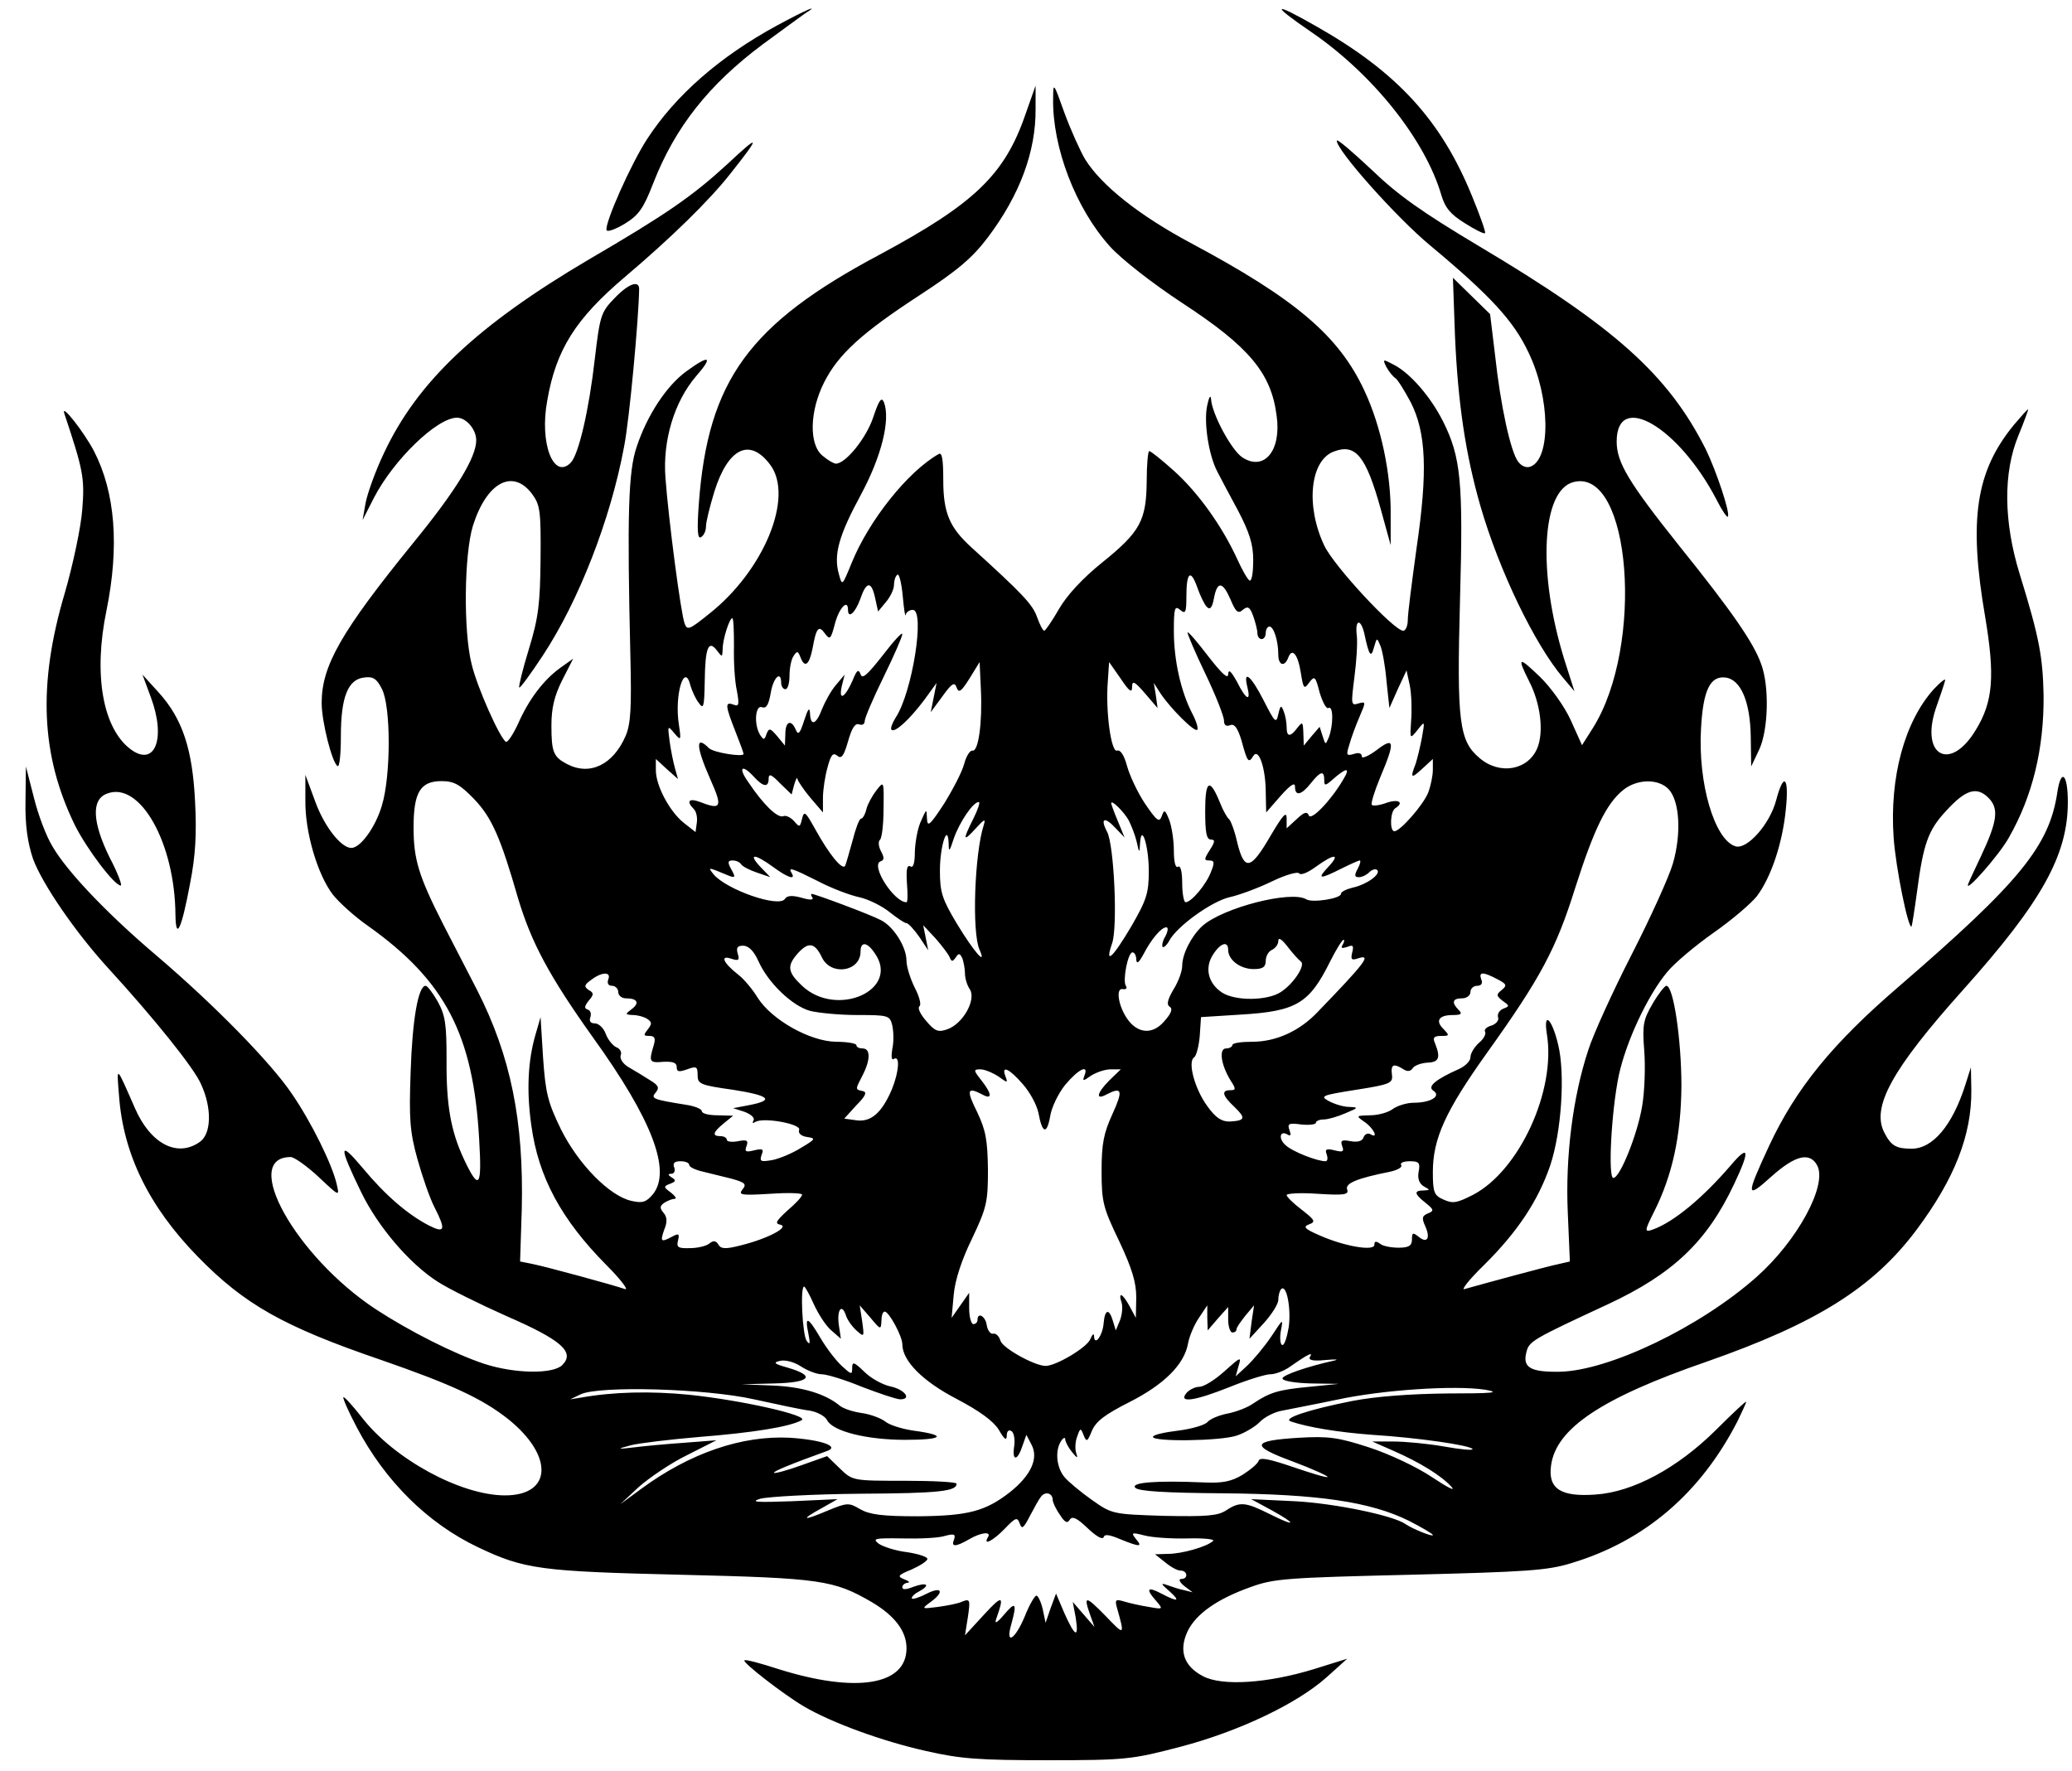 <?xml version="1.0" standalone="no"?>
<!DOCTYPE svg PUBLIC "-//W3C//DTD SVG 20010904//EN"
 "http://www.w3.org/TR/2001/REC-SVG-20010904/DTD/svg10.dtd">
<svg version="1.0" xmlns="http://www.w3.org/2000/svg"
 width="496pt" height="424pt" viewBox="0 0 496 424"
 preserveAspectRatio="xMidYMid meet">
<g transform="translate(0,424) scale(0.1,-0.1)"
fill="#000000" stroke="none">
<path d="M1860 4179 c-136 -74 -242 -166 -311 -272 -39 -60 -102 -202 -97
-218 2 -5 21 2 43 15 34 21 45 36 69 98 52 133 132 235 262 332 45 33 90 66
100 73 40 25 6 11 -66 -28z"/>
<path d="M3138 4164 c148 -101 273 -258 312 -390 9 -31 22 -47 56 -68 25 -16
47 -27 49 -24 2 2 -12 42 -31 88 -74 182 -179 297 -373 407 -105 60 -111 54
-13 -13z"/>
<path d="M2521 4004 c-2 -117 54 -263 136 -354 27 -30 101 -88 174 -136 159
-104 212 -167 225 -269 12 -84 -30 -134 -82 -100 -26 17 -73 104 -75 140 -1
11 -5 4 -9 -15 -9 -39 3 -119 24 -159 7 -14 30 -57 50 -94 27 -52 36 -80 36
-118 0 -27 -3 -49 -8 -49 -4 0 -18 24 -31 53 -36 78 -93 158 -151 210 -29 26
-55 47 -59 47 -3 0 -6 -33 -6 -72 -1 -94 -15 -121 -107 -195 -46 -37 -84 -78
-103 -111 -16 -28 -32 -51 -35 -52 -4 0 -11 15 -18 34 -11 30 -35 55 -156 165
-53 48 -68 83 -68 162 0 50 -3 67 -11 62 -74 -42 -167 -159 -208 -260 -23 -56
-23 -57 -31 -27 -13 46 0 92 53 190 49 91 71 179 55 221 -6 14 -12 5 -26 -37
-17 -50 -66 -110 -89 -110 -5 0 -19 8 -32 19 -33 27 -31 107 4 176 34 67 90
118 228 208 92 60 127 90 164 139 76 101 115 205 114 308 l0 55 -24 -68 c-50
-146 -123 -215 -350 -337 -312 -166 -410 -301 -432 -594 -5 -67 -3 -87 5 -82
7 4 12 15 12 26 0 10 9 47 20 83 33 105 85 130 134 64 57 -77 -15 -253 -147
-357 -46 -37 -52 -40 -58 -23 -9 22 -39 252 -46 349 -7 89 21 182 73 243 42
48 33 53 -23 12 -47 -34 -94 -105 -119 -181 -20 -58 -23 -163 -15 -500 3 -123
1 -162 -11 -191 -30 -70 -86 -97 -141 -68 -32 17 -37 28 -37 92 0 42 7 71 26
109 l26 51 -31 -22 c-40 -29 -75 -75 -101 -134 -12 -26 -25 -45 -29 -43 -15
10 -69 131 -82 186 -20 79 -18 262 3 331 33 105 96 138 142 76 19 -26 21 -41
20 -155 -1 -107 -5 -141 -28 -216 -15 -49 -25 -90 -23 -92 2 -2 27 32 56 76
87 132 163 328 195 501 13 66 35 308 36 377 0 22 -26 13 -60 -23 -31 -32 -34
-41 -46 -143 -14 -124 -39 -231 -58 -250 -41 -41 -75 47 -56 149 21 122 68
196 186 296 111 94 203 184 253 248 73 92 71 96 -9 21 -83 -76 -145 -119 -330
-227 -268 -158 -411 -293 -491 -464 -21 -44 -40 -98 -44 -120 l-7 -40 27 53
c47 91 151 192 199 192 22 0 46 -28 46 -54 0 -41 -48 -120 -151 -246 -173
-213 -219 -294 -219 -383 0 -45 25 -143 38 -151 5 -3 8 30 8 72 0 93 17 136
56 140 21 3 30 -3 42 -27 22 -41 22 -209 0 -280 -15 -51 -51 -101 -73 -101
-24 0 -64 50 -86 110 l-24 65 0 -61 c-1 -76 29 -178 66 -226 16 -20 53 -53 83
-74 186 -132 253 -261 267 -511 7 -116 0 -125 -36 -49 -32 68 -43 131 -42 240
0 84 -3 105 -21 138 -12 21 -25 38 -29 38 -18 0 -32 -82 -36 -206 -4 -112 -2
-143 16 -208 12 -43 30 -95 41 -116 28 -55 25 -63 -13 -44 -52 27 -105 73
-159 138 -57 68 -58 54 -3 -59 40 -82 115 -170 182 -213 26 -17 101 -54 166
-83 131 -57 164 -86 133 -117 -22 -22 -113 -21 -187 3 -72 24 -179 78 -260
131 -191 126 -324 364 -203 364 8 0 38 -21 66 -47 51 -48 51 -48 44 -18 -11
48 -61 149 -107 216 -51 76 -189 216 -324 331 -118 100 -214 201 -249 261 -15
24 -35 77 -45 118 l-19 74 -1 -83 c-1 -58 5 -99 18 -138 22 -60 102 -177 182
-264 107 -117 203 -236 220 -275 27 -58 25 -120 -3 -139 -54 -38 -118 -4 -155
81 -46 105 -44 103 -38 29 10 -138 71 -264 188 -384 112 -115 206 -168 440
-248 167 -58 241 -92 303 -141 110 -88 106 -183 -7 -183 -106 0 -266 87 -343
187 -22 28 -42 50 -44 48 -2 -2 12 -34 32 -72 68 -129 170 -230 290 -287 111
-53 150 -58 486 -66 336 -8 366 -13 456 -65 56 -33 84 -70 84 -111 0 -89 -121
-108 -306 -50 -43 14 -80 24 -82 21 -5 -5 93 -81 142 -110 68 -40 190 -84 293
-107 83 -19 128 -22 293 -22 186 0 200 2 315 32 141 37 279 103 350 166 l50
45 -80 -25 c-111 -34 -219 -41 -265 -17 -46 24 -59 61 -37 108 20 41 70 77
152 106 55 20 88 22 380 29 279 7 329 10 387 28 176 53 309 168 397 339 11 23
21 44 21 47 0 3 -33 -28 -73 -68 -91 -90 -197 -148 -288 -154 -83 -6 -114 14
-106 70 12 88 120 161 372 248 263 92 399 177 503 316 91 122 132 227 131 334
l-1 55 -13 -41 c-31 -98 -78 -154 -129 -154 -37 0 -49 7 -65 38 -32 61 17 151
188 342 189 211 251 323 251 450 0 67 -16 82 -25 24 -19 -129 -89 -215 -381
-467 -158 -136 -245 -243 -309 -380 -56 -121 -56 -129 5 -74 57 51 92 60 110
27 25 -47 -47 -180 -145 -267 -135 -120 -354 -225 -472 -227 -69 -1 -89 10
-79 47 6 26 15 31 196 115 154 72 236 149 301 287 39 82 36 97 -8 45 -67 -78
-136 -135 -185 -153 -22 -8 -22 -5 1 41 44 87 65 182 66 302 0 111 -19 240
-36 240 -4 0 -19 -19 -33 -43 -22 -38 -25 -50 -20 -112 3 -39 1 -98 -5 -133
-11 -67 -53 -172 -69 -172 -13 0 -5 158 13 245 17 80 69 192 116 248 17 21 67
63 111 94 43 30 90 70 104 88 33 44 61 125 69 208 8 77 -5 90 -23 22 -15 -58
-70 -120 -98 -111 -50 16 -90 152 -82 283 5 91 22 125 58 121 37 -4 60 -58 61
-143 l1 -70 19 40 c22 47 25 151 5 205 -18 51 -69 125 -196 283 -122 153 -150
200 -150 250 0 122 149 35 240 -141 12 -24 24 -41 26 -39 7 7 -28 111 -53 162
-90 178 -217 292 -543 486 -134 80 -194 122 -257 183 -46 43 -83 75 -83 69 0
-23 142 -183 224 -251 144 -120 200 -181 235 -256 52 -107 54 -254 5 -273 -10
-4 -22 1 -30 12 -18 24 -42 134 -55 254 l-12 99 -45 44 -44 43 5 -140 c7 -159
25 -282 61 -407 45 -155 130 -331 198 -411 l27 -32 -24 75 c-65 209 -55 407
22 426 137 35 170 -392 46 -589 l-26 -41 -27 60 c-15 33 -48 79 -74 104 -51
49 -55 48 -26 -10 28 -54 36 -122 20 -161 -22 -53 -90 -65 -138 -24 -49 41
-55 86 -47 380 8 283 2 341 -41 427 -30 59 -78 114 -116 134 -28 15 -29 15
-19 -5 6 -11 16 -23 21 -26 6 -4 22 -30 37 -58 37 -73 41 -165 14 -349 -11
-80 -21 -157 -21 -172 0 -14 -5 -26 -11 -26 -22 0 -166 155 -189 204 -45 95
-34 204 23 225 52 20 77 -11 112 -137 l24 -87 0 73 c1 98 -23 212 -63 297 -61
131 -164 219 -417 354 -123 66 -212 137 -251 199 -12 20 -35 71 -50 112 -26
73 -27 74 -27 34z m-353 -1236 c1 6 9 12 17 12 30 0 -1 -198 -41 -258 -8 -13
-13 -26 -10 -29 8 -8 43 24 79 72 l29 40 -7 -35 -7 -35 28 38 c23 32 29 35 34
21 5 -14 11 -10 31 22 l24 39 3 -65 c4 -80 -6 -150 -20 -147 -6 1 -15 -13 -20
-32 -5 -19 -27 -61 -48 -95 -34 -52 -40 -57 -41 -36 -1 25 -1 24 -14 -5 -8
-16 -14 -49 -15 -73 0 -29 -4 -41 -11 -36 -8 4 -10 -8 -8 -40 2 -25 2 -46 -1
-46 -30 0 -87 89 -62 98 9 3 9 9 1 24 -6 11 -7 23 -3 27 5 3 9 37 9 74 1 68 1
68 -17 45 -10 -13 -21 -33 -24 -45 -3 -13 -9 -23 -13 -23 -4 0 -13 -24 -20
-52 -8 -29 -16 -57 -18 -61 -7 -11 -39 29 -71 87 -24 43 -27 46 -32 26 -5 -21
-6 -21 -19 -6 -8 9 -20 15 -26 12 -14 -5 -48 28 -84 82 -25 35 -15 44 14 12
22 -24 35 -26 35 -4 0 13 7 10 27 -11 l28 -27 6 23 c4 13 7 20 8 14 1 -5 15
-26 31 -45 l30 -35 0 35 c0 19 5 52 11 73 8 30 13 36 23 28 10 -9 16 -1 26 34
9 32 17 44 26 41 8 -3 14 0 14 8 0 7 20 54 45 105 25 51 45 97 45 103 0 6 -21
-17 -47 -51 -37 -47 -49 -58 -53 -45 -5 13 -9 10 -19 -15 -18 -41 -34 -51 -26
-14 l7 28 -21 -25 c-12 -14 -26 -40 -33 -57 -14 -38 -28 -43 -29 -10 -1 15 -5
10 -14 -18 -10 -31 -14 -36 -20 -22 -11 26 -25 20 -25 -10 l-1 -28 -18 22
c-17 20 -20 21 -26 6 -5 -15 -7 -15 -15 -3 -16 25 -12 73 4 67 10 -4 16 5 21
34 6 37 25 55 25 24 0 -8 5 -15 10 -15 6 0 10 15 10 33 0 17 4 39 10 47 8 12
10 12 16 -3 10 -27 21 -20 29 20 9 51 15 57 30 36 12 -16 14 -13 24 25 10 37
31 59 31 32 0 -22 17 -8 29 25 15 44 27 45 36 3 l7 -32 19 23 c11 13 19 31 19
40 0 10 3 21 8 25 4 4 10 -18 13 -51 3 -32 6 -52 7 -45z m721 19 c8 -8 13 -1
17 21 8 42 21 40 40 -4 12 -29 18 -34 29 -24 12 10 17 7 25 -15 5 -14 10 -33
10 -41 0 -8 5 -14 10 -14 6 0 10 7 10 15 0 8 4 15 9 15 10 0 21 -34 21 -67 0
-26 15 -31 24 -7 9 24 23 8 30 -37 6 -38 8 -40 20 -23 13 17 15 15 25 -24 7
-23 16 -40 21 -37 12 7 12 -41 1 -70 -8 -19 -8 -19 -15 3 l-7 22 -19 -22 -19
-23 -1 30 c-1 27 -2 28 -14 13 -17 -23 -26 -23 -26 1 0 11 -3 28 -7 38 -6 16
-8 15 -13 -7 -5 -23 -8 -20 -35 33 -30 59 -50 76 -39 32 9 -36 -3 -31 -25 13
-14 25 -20 31 -21 18 0 -13 -15 1 -47 42 -26 34 -48 60 -50 58 -2 -1 17 -46
42 -98 25 -52 45 -103 45 -113 0 -11 5 -15 15 -11 10 4 18 -7 27 -37 14 -52
17 -55 28 -37 13 21 30 -29 30 -88 l1 -47 34 39 c24 27 35 34 35 23 0 -24 15
-21 38 8 23 29 32 31 32 8 0 -14 2 -15 18 -1 36 32 46 32 27 1 -30 -51 -77
-99 -82 -85 -4 10 -11 8 -29 -9 l-24 -22 0 24 c0 18 -9 8 -38 -41 -48 -83 -63
-86 -80 -18 -6 28 -16 54 -20 57 -4 3 -14 20 -21 38 -25 62 -36 56 -36 -18 0
-52 3 -69 14 -69 10 0 10 -5 -3 -25 -14 -22 -14 -25 -1 -25 12 0 13 -5 4 -27
-11 -30 -47 -73 -61 -73 -4 0 -8 21 -8 46 0 27 -4 43 -10 39 -6 -4 -10 11 -10
39 0 24 -5 57 -11 73 -10 25 -12 26 -18 9 -6 -16 -12 -11 -40 30 -18 27 -37
68 -43 90 -7 26 -16 40 -24 37 -14 -5 -28 94 -22 167 l3 45 28 -40 c20 -30 27
-35 27 -20 0 17 6 14 31 -15 l30 -35 -4 30 -5 30 16 -25 c24 -36 82 -94 88
-87 3 3 -2 20 -12 39 -27 52 -44 127 -44 197 0 55 2 62 15 51 13 -11 15 -6 15
32 0 58 10 67 26 22 7 -20 17 -41 23 -47z m-1132 -94 c-1 -38 2 -85 7 -107 6
-33 5 -38 -8 -33 -21 8 -20 -2 4 -63 11 -28 20 -52 20 -55 0 -8 -72 3 -83 14
-33 33 -31 3 4 -76 29 -65 26 -73 -25 -53 -27 10 -34 2 -15 -17 6 -6 9 -21 7
-33 l-3 -22 -28 22 c-34 27 -67 89 -67 126 l0 27 26 -24 27 -24 -7 25 c-4 14
-10 43 -13 65 -5 38 -5 39 11 20 16 -19 17 -18 11 21 -11 72 14 151 28 92 4
-13 12 -31 20 -41 11 -16 13 -10 14 52 1 81 9 100 29 74 13 -17 13 -17 14 4 0
22 16 73 23 73 3 0 4 -30 4 -67z m1509 30 c11 -52 16 -60 23 -33 7 24 7 24 15
5 5 -11 12 -49 15 -85 l7 -65 20 45 21 45 8 -37 c4 -21 5 -58 3 -83 -3 -45 -3
-45 15 -23 18 23 18 23 11 -17 -4 -22 -11 -50 -15 -63 -14 -36 -11 -37 16 -12
l25 23 0 -26 c0 -14 -5 -38 -11 -54 -11 -29 -67 -93 -81 -93 -12 0 -10 48 2
55 22 14 8 23 -21 13 -16 -6 -32 -8 -35 -5 -3 3 6 32 20 66 36 85 35 99 -9 65
-19 -14 -35 -21 -35 -15 0 8 -8 10 -19 6 -18 -5 -19 -3 -11 22 4 15 15 45 24
66 16 37 16 38 -2 33 -18 -6 -18 -2 -10 61 5 38 8 83 6 101 -5 39 9 43 18 5z
m-2131 -396 c42 -44 63 -91 105 -237 32 -107 75 -187 179 -333 142 -197 189
-320 144 -376 -16 -19 -25 -22 -51 -16 -52 11 -127 87 -169 171 -32 66 -37 87
-43 172 l-6 97 -13 -45 c-17 -60 -21 -131 -9 -215 17 -123 71 -224 180 -334
35 -35 54 -61 44 -57 -29 10 -187 53 -221 60 l-30 6 4 125 c5 211 -26 366
-107 525 -21 41 -58 112 -81 157 -59 116 -71 156 -71 232 0 84 16 111 67 111
30 0 44 -8 78 -43z m2860 23 c26 -29 30 -106 10 -176 -9 -32 -54 -131 -99
-219 -45 -88 -92 -191 -104 -229 -37 -112 -55 -255 -49 -389 l5 -117 -26 -6
c-26 -5 -187 -49 -226 -60 -10 -4 11 23 46 57 80 79 130 154 159 239 27 81 36
219 19 289 -15 63 -36 82 -27 25 22 -135 -66 -326 -176 -384 -39 -20 -49 -22
-71 -12 -23 10 -26 17 -26 66 0 80 30 146 130 286 128 179 165 248 211 395 45
141 75 202 115 234 34 27 85 27 109 1z m-1665 -70 c-26 -52 -25 -57 6 -23 20
22 24 24 19 8 -22 -67 -29 -258 -10 -299 18 -41 -14 -4 -54 62 -36 60 -41 76
-41 128 0 59 19 117 21 64 0 -21 2 -19 12 12 13 38 46 88 60 88 4 0 -2 -18
-13 -40z m372 -4 c6 -12 15 -34 19 -51 6 -28 7 -28 8 -5 3 52 21 -5 21 -65 0
-53 -5 -69 -42 -133 -45 -76 -64 -93 -46 -41 14 39 5 237 -12 268 -17 32 -6
37 20 9 l22 -23 -16 39 c-9 21 -16 41 -16 43 0 10 31 -21 42 -41z m-852 -111
c35 -26 56 -33 45 -15 -9 15 0 12 62 -19 32 -17 77 -34 100 -39 23 -5 56 -22
73 -36 18 -14 35 -26 40 -26 4 0 18 -15 30 -32 l22 -33 -6 30 -6 30 29 -31
c15 -17 31 -38 34 -45 5 -12 7 -12 15 -1 7 11 10 10 16 -3 3 -9 6 -25 6 -36 0
-11 5 -28 12 -38 15 -25 -17 -82 -54 -95 -22 -8 -30 -5 -51 20 -14 16 -21 31
-16 35 5 3 0 23 -11 44 -11 22 -20 51 -20 65 0 33 -31 82 -61 97 -24 13 -158
63 -166 63 -2 0 -2 -4 2 -9 3 -6 -7 -6 -27 0 -22 6 -34 5 -39 -3 -14 -22 -140
22 -171 59 -14 18 -15 18 38 -4 14 -5 15 -3 5 15 -10 18 -9 22 3 22 8 0 17 -4
20 -9 3 -5 20 -14 38 -20 l32 -11 -24 25 c-30 32 -14 32 30 0z m1330 0 c-28
-30 -22 -31 30 -5 22 11 42 20 45 20 3 0 1 -9 -5 -20 -8 -15 -8 -20 3 -20 7 0
18 5 25 12 6 6 15 9 19 5 9 -10 -26 -35 -59 -42 -16 -4 -28 -10 -28 -15 0 -11
-68 -22 -83 -13 -36 22 -200 -20 -249 -64 -26 -24 -48 -67 -48 -95 0 -13 -9
-38 -21 -57 -14 -24 -17 -36 -9 -41 8 -5 4 -16 -13 -35 -28 -33 -65 -30 -90 8
-21 32 -26 73 -9 69 8 -1 11 2 7 8 -8 13 5 80 16 80 5 0 9 -8 9 -17 1 -12 6
-8 17 12 19 37 43 65 55 65 5 0 4 -9 -2 -21 -7 -11 -9 -23 -7 -26 3 -2 10 4
16 15 18 34 101 94 144 104 23 5 69 22 102 38 33 16 62 24 65 19 4 -5 21 2 40
16 44 32 60 32 30 0z m-66 -227 c12 -8 -17 -53 -48 -73 -32 -21 -109 -22 -141
-1 -33 22 -42 59 -21 91 18 28 36 33 36 11 0 -24 29 -46 61 -46 22 0 29 5 29
20 0 11 7 23 15 26 8 4 15 13 15 21 0 10 8 5 22 -13 12 -16 27 -32 32 -36z
m100 40 c-5 -8 -2 -9 11 -5 14 6 16 3 12 -13 -4 -17 -2 -20 15 -14 32 10 16
-11 -99 -130 -42 -44 -98 -70 -155 -70 -27 0 -48 -3 -48 -8 0 -4 -7 -8 -15 -8
-18 0 -12 -40 11 -77 13 -20 13 -23 -1 -23 -22 0 -19 -13 10 -40 28 -27 26
-33 -12 -35 -19 0 -33 9 -53 37 -30 41 -48 107 -31 117 5 4 11 27 13 51 l3 45
95 6 c133 8 164 26 214 127 14 28 29 52 32 52 3 0 2 -5 -2 -12z m-1398 -40
c23 -51 80 -106 123 -118 20 -5 71 -10 113 -10 75 0 78 -1 84 -25 3 -14 4 -39
0 -56 -3 -19 -2 -28 4 -24 15 9 12 -31 -5 -73 -24 -56 -50 -79 -85 -74 l-29 4
29 32 c23 23 26 32 15 34 -18 4 -18 3 0 38 19 37 19 64 0 64 -8 0 -15 3 -15 8
0 4 -22 8 -49 8 -62 1 -153 52 -187 105 -12 20 -33 45 -46 55 -37 29 -45 48
-18 39 18 -6 21 -4 16 12 -4 14 -1 19 13 19 13 0 26 -13 37 -38z m152 9 c22
-44 92 -33 92 15 0 25 16 23 34 -4 62 -88 -91 -156 -174 -78 -35 33 -37 48 -9
79 25 27 40 24 57 -12z m-512 -52 c-3 -9 0 -15 9 -15 8 0 15 -7 15 -15 0 -8 8
-15 18 -15 28 0 34 -11 14 -26 -16 -12 -16 -13 3 -14 11 0 26 -4 34 -9 12 -8
12 -12 2 -25 -11 -14 -11 -16 3 -16 13 0 16 -5 11 -22 -12 -40 -11 -43 23 -40
23 1 32 -2 32 -13 0 -11 5 -12 25 -5 22 8 25 7 25 -14 0 -21 6 -24 85 -35 88
-14 100 -25 37 -37 l-37 -7 28 -9 c15 -6 24 -14 21 -20 -4 -7 -2 -8 4 -4 20
12 111 -5 105 -19 -3 -8 5 -15 19 -17 21 -3 21 -5 -13 -25 -20 -13 -51 -26
-69 -30 -29 -5 -32 -4 -27 12 6 14 3 16 -18 11 -20 -5 -23 -3 -18 10 5 14 1
16 -20 12 -15 -3 -27 -1 -27 3 0 5 -7 9 -15 9 -21 0 -19 9 8 31 l22 18 -37 1
c-21 0 -38 4 -38 10 0 5 -17 12 -37 15 -81 13 -86 15 -73 30 9 11 6 17 -14 29
-14 9 -37 23 -51 31 -14 8 -22 21 -19 29 3 7 -2 16 -11 19 -8 4 -20 18 -25 32
-5 14 -17 25 -26 25 -10 0 -14 5 -11 14 3 8 1 17 -6 19 -9 3 -8 8 2 21 13 15
13 19 0 26 -11 8 -11 12 6 24 26 20 49 20 41 1z m2128 1 c23 -12 24 -15 11
-26 -14 -11 -13 -14 2 -26 17 -12 17 -13 1 -19 -9 -4 -14 -13 -12 -20 3 -7 -4
-16 -15 -20 -12 -3 -19 -10 -16 -15 3 -5 -3 -17 -15 -27 -11 -10 -20 -25 -20
-34 0 -9 -12 -21 -27 -28 -56 -25 -77 -42 -62 -52 20 -13 -6 -29 -47 -29 -16
0 -39 -7 -50 -15 -10 -8 -35 -15 -54 -15 -35 -1 -35 -1 -12 -17 21 -15 33 -41
12 -28 -6 3 -13 0 -16 -8 -3 -9 -14 -12 -31 -9 -21 4 -25 2 -20 -12 5 -13 2
-15 -18 -10 -20 5 -24 3 -19 -10 3 -9 2 -16 -3 -16 -20 0 -79 23 -95 38 -18
15 -15 37 4 26 8 -5 9 -1 5 10 -6 16 -2 18 28 14 19 -2 35 0 35 4 0 4 8 8 19
8 10 0 34 7 52 15 31 13 32 14 9 15 -14 0 -36 7 -49 14 -22 12 -17 14 65 27
83 13 89 16 86 37 -3 24 4 27 28 12 9 -6 17 -5 22 3 4 6 19 12 35 13 28 1 32
12 18 47 -6 13 -2 17 15 17 20 0 20 1 6 16 -21 20 -12 34 22 34 20 0 23 3 14
12 -18 18 -15 28 8 28 11 0 20 7 20 15 0 8 7 15 16 15 10 0 14 6 10 15 -7 19
4 19 38 1z m-1194 -233 c22 -16 23 -16 17 0 -11 28 9 19 41 -18 17 -19 34 -50
38 -70 9 -49 20 -52 28 -7 3 20 19 54 36 75 32 38 57 50 46 22 -5 -14 -4 -14
16 0 13 8 33 15 47 15 l24 0 -27 -26 c-31 -31 -34 -49 -7 -34 37 19 40 10 14
-47 -21 -46 -26 -71 -26 -137 0 -74 4 -88 42 -167 31 -66 41 -99 41 -135 l-1
-49 -15 28 c-17 31 -28 36 -19 8 3 -10 1 -29 -4 -42 l-10 -24 -7 23 c-9 30
-19 28 -22 -5 -2 -30 -22 -57 -23 -32 0 8 -4 5 -9 -7 -8 -20 -82 -64 -107 -64
-26 0 -102 42 -108 60 -3 11 -11 19 -18 17 -6 -1 -13 8 -15 21 -3 21 -22 32
-22 12 0 -5 -4 -10 -10 -10 -5 0 -10 17 -10 38 l0 37 -21 -30 -21 -30 5 55 c3
35 19 84 44 135 35 74 38 87 38 165 -1 70 -5 94 -26 138 -26 52 -24 61 12 42
25 -14 24 1 -2 34 -19 24 -19 26 -2 26 10 0 29 -8 43 -17z m-740 -212 c0 -5
15 -12 33 -16 17 -4 49 -12 69 -17 32 -9 36 -13 25 -26 -10 -13 -2 -14 66 -10
42 3 77 2 77 -2 0 -5 -16 -22 -35 -38 -27 -25 -31 -31 -17 -34 23 -5 -29 -33
-93 -49 -38 -10 -49 -9 -55 1 -6 10 -12 11 -22 3 -7 -6 -28 -11 -46 -11 -29
-1 -33 2 -29 18 4 16 2 18 -13 10 -28 -15 -30 -13 -20 16 8 19 7 31 -2 41 -9
11 -9 16 3 24 8 5 19 9 24 9 6 0 1 7 -9 15 -18 13 -18 15 -2 21 14 5 15 9 4
15 -9 6 -10 9 -1 9 7 0 10 7 7 15 -4 10 0 15 15 15 12 0 21 -4 21 -9z m1746
-16 c-3 -16 1 -28 12 -35 16 -9 16 -9 0 -10 -24 0 -23 -8 5 -30 20 -16 20 -19
5 -25 -14 -6 -15 -11 -6 -31 13 -29 4 -42 -17 -24 -13 10 -15 9 -15 -7 0 -15
-7 -20 -32 -20 -18 0 -39 4 -45 10 -9 6 -13 6 -13 -3 0 -16 -71 -4 -130 22
-37 16 -42 21 -26 27 16 6 14 10 -18 35 -20 15 -36 31 -36 35 0 4 34 6 75 3
63 -4 74 -2 70 10 -6 15 23 27 103 43 18 4 30 11 26 16 -3 5 6 9 21 9 22 0 25
-4 21 -25z m-1448 -317 c11 -24 29 -52 42 -63 l23 -20 -5 33 c-5 36 7 53 17
23 3 -10 14 -26 25 -36 19 -17 19 -16 14 21 l-6 39 26 -30 c24 -29 25 -29 26
-7 0 12 3 22 8 22 10 0 42 -59 42 -78 0 -40 49 -89 130 -131 55 -29 88 -53
101 -74 13 -23 19 -27 19 -14 0 11 5 15 11 11 6 -3 9 -19 7 -35 -6 -37 7 -38
19 -2 l10 28 12 -23 c18 -33 -1 -74 -51 -114 -59 -46 -100 -57 -221 -58 -85 0
-115 4 -138 17 -27 16 -31 16 -79 -4 -59 -25 -65 -22 -12 7 l37 21 -110 -5
c-83 -3 -101 -2 -75 6 19 5 127 11 240 12 189 1 230 6 230 24 0 4 -56 7 -124
7 -124 0 -125 0 -155 29 l-31 30 -62 -22 c-33 -12 -63 -20 -65 -18 -4 3 43 22
126 52 33 11 -12 27 -88 32 -114 6 -239 -36 -357 -123 l-49 -36 44 41 c25 22
76 57 115 76 l71 36 -77 -6 c-43 -3 -97 -8 -120 -11 -42 -5 -42 -4 -8 5 19 5
94 14 165 20 126 10 215 24 244 40 20 11 -144 48 -270 61 -92 9 -181 7 -259
-7 l-25 -4 25 12 c45 21 299 14 415 -12 55 -12 115 -25 133 -27 18 -3 37 -13
42 -23 14 -27 96 -47 187 -47 91 0 102 11 20 22 -28 4 -59 14 -68 22 -9 7 -34
17 -55 20 -22 3 -46 11 -54 18 -34 28 -89 45 -160 48 l-75 3 78 2 c87 2 101
18 32 38 -32 9 -35 12 -18 16 12 3 33 -2 50 -13 15 -10 38 -19 50 -19 12 0 55
-13 96 -30 42 -16 83 -30 92 -30 29 0 10 24 -24 31 -18 4 -46 19 -62 35 -25
24 -29 25 -29 9 0 -17 -2 -16 -25 5 -14 13 -37 43 -51 67 -30 51 -38 54 -29
11 5 -25 4 -29 -4 -18 -10 14 -16 130 -6 130 2 0 13 -19 23 -42z m1137 -55
c-4 -24 -10 -43 -15 -43 -5 0 -7 15 -4 33 6 32 6 31 -23 -13 -17 -25 -43 -56
-58 -70 l-27 -25 7 25 c7 23 5 22 -34 -13 -22 -20 -49 -37 -60 -37 -10 0 -24
-7 -31 -15 -20 -25 20 -19 105 15 42 17 85 30 96 30 12 0 33 8 47 18 44 31 56
36 48 24 -5 -8 6 -11 36 -8 24 2 34 2 23 -1 -64 -14 -125 -35 -125 -43 0 -6
30 -11 68 -12 l67 -1 -70 -7 c-74 -7 -95 -13 -135 -40 -14 -10 -41 -20 -61
-24 -21 -4 -42 -13 -48 -20 -7 -8 -39 -17 -71 -21 -33 -4 -60 -10 -60 -15 0
-12 161 -10 200 3 19 6 44 21 55 32 11 12 36 25 55 28 19 4 78 15 130 26 111
24 284 35 355 24 39 -7 19 -9 -90 -9 -90 -1 -171 -7 -228 -18 -106 -21 -168
-42 -147 -49 41 -14 114 -26 195 -32 110 -7 234 -25 240 -34 2 -4 -29 -1 -68
6 -40 7 -94 12 -122 12 l-50 0 50 -22 c64 -28 116 -60 140 -87 10 -11 -10 -1
-46 23 -37 25 -103 56 -152 72 -74 24 -97 27 -167 23 -115 -7 -118 -19 -15
-57 48 -18 85 -35 83 -37 -3 -2 -39 9 -83 24 -56 19 -79 24 -82 15 -2 -7 -20
-22 -39 -34 -27 -16 -48 -20 -92 -18 -115 5 -177 0 -164 -13 8 -8 71 -12 209
-13 228 -2 353 -20 446 -66 31 -16 57 -31 57 -34 0 -5 -49 15 -65 26 -29 21
-171 50 -265 55 l-105 5 48 -26 c62 -34 61 -42 -3 -10 -58 29 -72 31 -105 9
-20 -13 -47 -15 -149 -13 -122 4 -124 4 -172 38 -27 19 -57 44 -66 55 -19 23
-23 63 -8 86 5 8 10 10 10 4 0 -5 7 -19 16 -30 13 -16 15 -16 10 -2 -3 10 -2
28 3 40 7 20 8 20 15 2 7 -17 9 -16 20 11 10 23 32 39 89 68 83 42 132 90 141
141 3 17 15 45 26 61 l20 30 0 -30 1 -30 24 28 25 28 0 -30 c0 -17 5 -31 10
-31 6 0 10 3 10 8 0 4 10 18 21 32 l21 25 -6 -40 -5 -40 34 37 c19 21 35 46
35 56 0 10 3 22 7 26 13 12 24 -47 18 -91z m-565 -414 c0 -5 7 -21 17 -35 12
-19 18 -22 24 -12 6 9 17 4 42 -20 20 -19 36 -29 39 -22 2 8 14 6 40 -5 47
-19 54 -19 37 1 -12 15 -10 16 21 8 19 -5 66 -8 104 -7 38 1 65 -2 60 -6 -15
-14 -75 -31 -108 -31 l-31 -1 24 -19 c13 -11 29 -20 37 -20 17 0 19 -20 2 -20
-8 0 -4 -8 7 -17 l20 -15 -20 5 c-11 2 -29 8 -40 12 -17 6 -17 4 4 -14 28 -25
21 -27 -19 -6 -34 18 -38 11 -12 -18 17 -20 16 -20 -18 -14 -19 3 -46 9 -59
13 -20 6 -22 4 -18 -12 20 -71 20 -71 -27 -22 -48 49 -53 49 -36 1 l10 -28
-26 30 -26 30 7 -37 c8 -51 -1 -48 -27 10 l-20 47 -13 -35 -12 -35 -7 33 c-4
17 -11 32 -15 32 -4 0 -17 -22 -28 -50 -24 -57 -47 -69 -32 -18 14 51 10 55
-17 23 -18 -21 -24 -24 -19 -10 20 56 15 58 -29 10 l-46 -50 7 44 c6 41 5 44
-13 37 -10 -5 -37 -10 -59 -13 -39 -5 -40 -5 -17 12 33 24 27 38 -9 20 -17 -9
-33 -14 -36 -12 -2 3 5 11 17 17 29 16 19 23 -14 11 -17 -7 -26 -7 -26 -1 0 6
6 10 13 11 6 0 3 4 -8 8 -18 7 -16 10 18 24 20 9 37 20 37 25 0 5 -22 12 -48
16 -27 3 -57 13 -68 20 -17 13 -10 14 56 13 41 -1 87 1 102 6 22 6 26 4 22 -8
-8 -19 3 -19 36 0 29 17 54 19 45 5 -13 -22 13 -8 40 20 26 27 30 29 36 13 5
-15 9 -12 24 17 10 19 22 41 27 47 11 14 28 8 28 -8z"/>
<path d="M154 3250 c45 -135 49 -154 43 -229 -3 -42 -22 -132 -42 -201 -65
-219 -57 -389 24 -555 29 -58 95 -145 110 -145 4 0 -7 30 -26 66 -42 85 -45
140 -7 154 79 31 163 -118 164 -291 1 -63 15 -32 35 76 13 65 16 120 12 195
-6 126 -30 199 -87 262 l-39 43 20 -54 c37 -99 10 -168 -48 -125 -67 50 -90
179 -58 333 31 153 21 282 -30 381 -24 46 -80 117 -71 90z"/>
<path d="M4821 3223 c-91 -111 -109 -226 -69 -459 24 -143 19 -204 -22 -271
-61 -102 -134 -63 -96 51 10 28 20 58 22 66 3 8 -9 -1 -27 -20 -70 -78 -106
-211 -96 -355 5 -72 35 -220 43 -213 1 2 7 39 13 83 15 115 27 148 69 193 47
52 74 60 102 32 26 -26 21 -57 -18 -140 -14 -30 -28 -59 -30 -65 -13 -30 74
68 97 110 57 100 84 213 83 340 -2 93 -10 138 -57 290 -39 126 -40 244 -3 333
14 34 24 62 23 62 -2 0 -17 -17 -34 -37z"/>
</g>
</svg>
